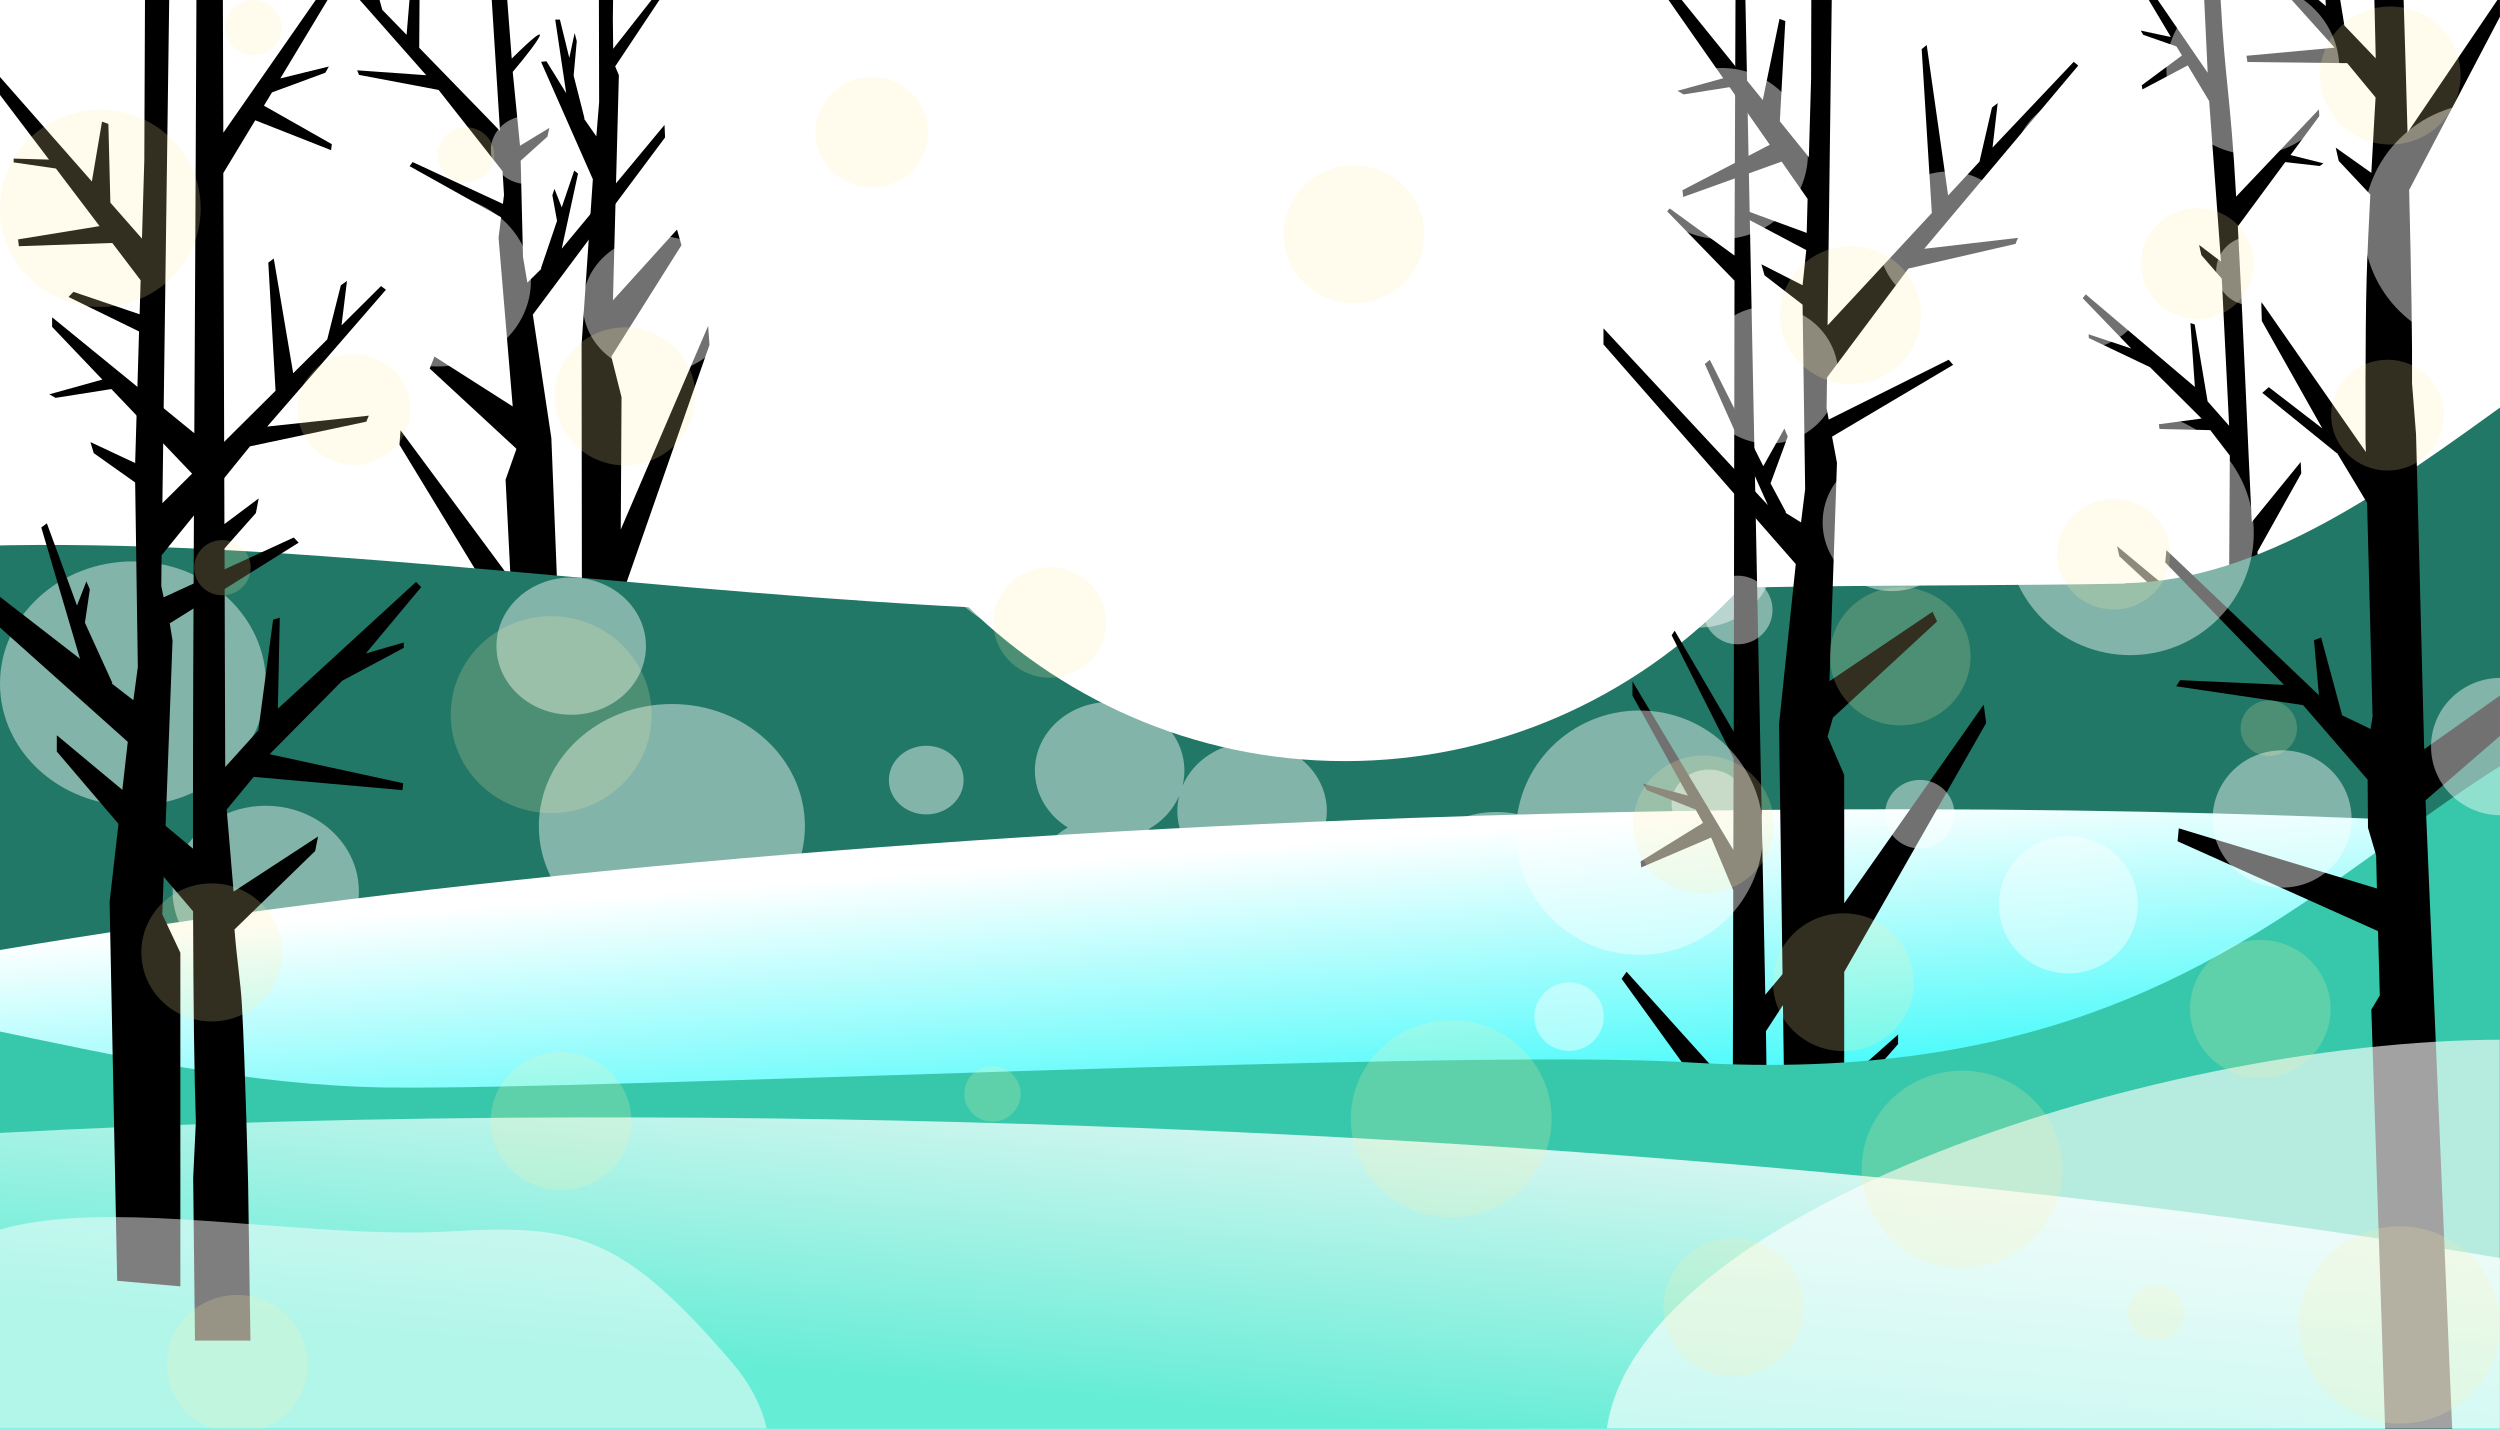 <svg width="700" xmlns="http://www.w3.org/2000/svg" viewBox="0 0 700 400" height="400">
<defs>
<clipPath id="clipPath4123" clipPathUnits="userSpaceOnUse">
<path opacity=".428" d="m205.95,28.976h1096.7v520.73h-1096.7z"/>
</clipPath>
<clipPath id="clipPath4054" clipPathUnits="userSpaceOnUse">
<path fill="#fff" d="m-606.48,908.88h531.64v160.53h-531.64z" transform="matrix(-1 .012 .009 1 0 0)"/>
</clipPath>
<clipPath id="clipPath4119" clipPathUnits="userSpaceOnUse">
<path opacity=".428" d="m-398.84,60.219h755.73v520.73h-755.73z"/>
</clipPath>
<clipPath id="clipPath4074" clipPathUnits="userSpaceOnUse">
<path opacity=".428" d="m18.305,0h620.41v400h-620.41z"/>
</clipPath>
<clipPath id="clipPath4062" clipPathUnits="userSpaceOnUse">
<path opacity=".428" d="m75.191,808.88h531.64v233.74h-531.64z" transform="matrix(1 -.012 .009 1 0 0)"/>
</clipPath>
<filter width="1.187" x="-.094" y="-.752" height="2.503" id="filter4020">
<feGaussianBlur stdDeviation="27.293"/>
</filter>
<filter width="1.576" x="-.288" y="-.382" height="1.764" id="filter4068">
<feGaussianBlur stdDeviation="47.399"/>
</filter>
<filter width="1.31" x="-.155" y="-.205" height="1.411" id="filter4084">
<feGaussianBlur stdDeviation="25.509"/>
</filter>
<filter width="1.586" x="-.293" y="-.388" height="1.777" id="filter4113">
<feGaussianBlur stdDeviation="48.228"/>
</filter>
<linearGradient gradientTransform="matrix(-1.385 .049 .066 1.246 861.61 535.16)" id="linearGradient3984" y1="273.24" y2="350.32" x1="466.41" gradientUnits="userSpaceOnUse" x2="462.88">
<stop offset="0" stop-color="#fff"/>
<stop offset="1" stop-color="#17f9f9"/>
</linearGradient>
<linearGradient gradientTransform="matrix(1.385 .049 -.066 1.246 -161.61 595.97)" id="linearGradient3766" y1="342.99" y2="254.89" x1="318.69" gradientUnits="userSpaceOnUse" x2="323.99">
<stop offset="0" stop-color="#66edd6"/>
<stop offset="1" stop-color="#f9f9f9"/>
</linearGradient>
</defs>
<g transform="translate(0 -652.36)">
<path fill="#fff" d="m0,652.36h700v400h-700z"/>
<path d="m601.66,652.36 6.188,10.375-8.438-1.812 .688,1.188 9.312,3.25 1.531,2.531-11.25,8.344 .188,1.156 12.688-6.719 6,10 3.312,44.927-6.125-4.656 .625,2.844 5.719,6.594 2.062,41.201-6.031-6.844-3.625-21.562-1.188-.344 1.25,17.875-30.562-25.938-.844,1.094 13.594,14.094-11.938-4 .062,1.062 17.125,8.156 14.438,14.375-11.969,1.594 .188,1.344 14.219,.312 5.469,7.125s-.197,42.477-.375,51.278l-31.179-25.903 .625,2.812 30.773,28.528c-.118,6.443-.508,2.959-.5,7.812 .02,11.63 .719,34.906 .719,34.906l1.156,30.969 9.5-.625-1.312-32.031-1.031-10.938c-.158-8.524 .244-41.802-.625-59.902l12.257-21.92-.156-3.188-13.7,16.82c-1.098-21.92-2.485-56.99-3.906-82.796l13.281-18 9.656,1.094 1.031-.75-9.219-2.312 8.062-10.906-.094-1.906-23.188,24.438c-1.592-28.797-3.083-31.852-4.344-55.052h-4.594l.969,20.375-13.969-20.375z"/>
<path d="m100.75,0 18.59,21.062-19.34-1.374l.531,1.281 22.281,4.219 17.906,22.75 .406,6.656-.312,2.5-25.281-11.719-.844,1.156 25.625,14.312-.719,5.719 3.969,47.25-21.906-13.969-1.344,3.344 24.219,22.406 .031,.219-3,8.5 1.406,27.812-30.812-41.625-.312,4.031 31.91,52.48 4,78.969 11.875-1.812-5.25-131.5-5.188-34.562 37.031-49.625-.156-3.5-28.781,34.656 4.562-21.031-1.062-.844-3.5,10.312-2.031-5.188-.594,1.781 1.312,7.188-4.531,13.344 .156,.062-3.938,3.875-1.219-7.188-.647-26.95 7.5-6.75 .531-2.438-8.219,5-2.04-20.675c7.912-9.344 12.272-16.161-.281-3.719l-.562-7.375-.69-9.031h-4.34l2.31,36.656-22.62-23.281 .09-13.375h-2.812l-.812,9.75-6.812-7-.75-2.75z" transform="translate(0 652.36)"/>
<path d="m151.5,17.324 14.5,32.864l-3.156,46.25 .219,175.09 10.031,1.75 .594-105.19 24.969-71.531-.375-5.312-24.469,57.031 .219-37.062-2.812-11.156v-.281l19.594-31.125-1.25-4.375-17.94,19.818 1.66-63.032-1.03-2.468 12.37-18.594h-2.21l-10.72,13.656-.1-8.406 .07-5.25h-3.969l.062,28.594-.781,9.594-3.438-4.938 .125-.094-3.044-11.989 .875-9.625-.594-2.312-1.5,6.969-2.625-10.719h-1.312l3.075,20.614-5.537-8.946z" transform="translate(0 652.36)"/>
<path fill="#217867" filter="url(#filter4020)" d="m163.38,972.44c-57.85,.1-108.51-40.16-159.13-37.42l-4.25,117.38h700l5.761-83.133c-107.14-18.13-251.29,8.985-401.88,3.641-48.539-1.723-95.056-.504-140.5-.426z" clip-path="url(#clipPath4054)" transform="matrix(-1.317 .029 .012 2.492 798.54 -1612.4)"/>
</g>
<g fill="#fff" transform="translate(0 -652.36)">
<path opacity=".442" d="m142.86,966.46c-11.559,0-20.929-8.62-20.929-19.234s9.37-19.215 20.929-19.215c11.559,0 20.929,8.601 20.929,19.215s-9.37,19.234-20.929,19.234zm115.88-15.21c-14.402,0-26.074-10.715-26.074-23.939s11.673-23.939 26.074-23.939c14.402,0 26.074,10.715 26.074,23.939s-11.673,23.939-26.074,23.939zm204.04-1.162c-5.779,0-10.454-4.31-10.454-9.617s4.675-9.598 10.454-9.598c5.779,0 10.475,4.291 10.475,9.598s-4.696,9.617-10.475,9.617zm-43.834-22.477c-14.401,0-26.074-10.734-26.074-23.958s11.673-23.939 26.074-23.939c14.402,0 26.074,10.715 26.074,23.939s-11.673,23.958-26.074,23.958zm-344.54-1.74c-14.401,0-26.074-10.734-26.074-23.958s11.673-23.939 26.074-23.939 26.074,10.715 26.074,23.939-11.673,23.958-26.074,23.958zm235.47-6.186c-11.559,0-20.929-8.601-20.929-19.215 0-6.947 4.029-13.027 10.043-16.403-5.567-3.454-9.22-9.301-9.22-15.934 0-10.614 9.37-19.215 20.929-19.215 11.559,0 20.929,8.601 20.929,19.215 0,1.473-.193,2.896-.535,4.274 3.05-7.148 10.623-12.204 19.489-12.204 11.559,0 20.929,8.601 20.929,19.215s-9.37,19.215-20.929,19.215c-11.559,0-20.929-8.601-20.929-19.215 0-1.476 .192-2.913 .535-4.293-1.677,3.935-4.722,7.235-8.602,9.411 5.567,3.454 9.22,9.301 9.22,15.934 0,10.614-9.37,19.215-20.929,19.215zm-121.75-1.818c-20.569,0-37.249-15.306-37.249-34.193s16.68-34.193 37.249-34.193 37.249,15.306 37.249,34.193-16.68,34.193-37.249,34.193zm290.4-30.819c-5.779,0-10.475-4.31-10.475-9.617 0-5.307 4.696-9.598 10.475-9.598 5.779,0 10.454,4.291 10.454,9.598s-4.675,9.617-10.454,9.617zm-219.17-6.655c-5.779,0-10.475-4.291-10.475-9.598s4.696-9.617 10.475-9.617c5.779,0 10.454,4.31 10.454,9.617 0,5.307-4.675,9.598-10.454,9.598zm-222.11-2.43c-20.569,0-37.249-15.31-37.249-34.2 0-18.887 16.68-34.212 37.249-34.212s37.228,15.325 37.228,34.212-16.659,34.193-37.228,34.193zm367.42-17.078c-11.559,0-20.929-8.62-20.929-19.234s9.37-19.215 20.929-19.215c11.559,0 20.929,8.601 20.929,19.215s-9.37,19.234-20.929,19.234zm-244.73-8.398c-11.559,0-20.929-8.601-20.929-19.215s9.37-19.215 20.929-19.215c11.559,0 20.929,8.601 20.929,19.215s-9.37,19.215-20.929,19.215zm135.78-20.883c-20.569,0-37.249-15.306-37.249-34.193s16.68-34.193 37.249-34.193 37.249,15.306 37.249,34.193-16.68,34.193-37.249,34.193zm179.74-3.506c-11.559,0-20.929-8.601-20.929-19.215s9.37-19.234 20.929-19.234c11.559,0 20.929,8.62 20.929,19.234s-9.37,19.215-20.929,19.215zm-107.94-8.492c-11.559,0-20.929-8.601-20.929-19.215s9.37-19.215 20.929-19.215c11.559,0 20.929,8.601 20.929,19.215s-9.37,19.215-20.929,19.215zm-311.44-28.61c-14.401,0-26.074-10.715-26.074-23.939s11.673-23.939 26.074-23.939c14.402,0 26.074,10.715 26.074,23.939s-11.673,23.939-26.074,23.939zm357.96-5.53c-5.779,0-10.475-4.291-10.475-9.598s4.696-9.617 10.475-9.617c5.779,0 10.454,4.31 10.454,9.617 0,5.307-4.675,9.598-10.454,9.598zm-229.92-28.62c-11.559,0-20.929-8.601-20.929-19.215s9.37-19.215 20.929-19.215c11.559,0 20.929,8.601 20.929,19.215s-9.37,19.215-20.929,19.215zm-61.553-1.875c-14.401,0-26.074-10.715-26.074-23.939s11.673-23.958 26.074-23.958c14.402,0 26.095,10.734 26.095,23.958s-11.693,23.939-26.095,23.939zm321.08-7.255c-20.569,0-37.228-15.325-37.228-34.212s16.659-34.193 37.228-34.193 37.249,15.306 37.249,34.193-16.68,34.212-37.249,34.212zm-193.71-11.15c-11.559,0-20.929-8.601-20.929-19.215s9.37-19.215 20.929-19.215c11.559,0 20.929,8.601 20.929,19.215s-9.37,19.215-20.929,19.215zm109.21-8.286c-5.779,0-10.454-4.291-10.454-9.598s4.675-9.617 10.454-9.617c5.779,0 10.475,4.31 10.475,9.617 0,5.307-4.696,9.598-10.475,9.598zm-44.781-15.766c-11.559,0-20.929-8.601-20.929-19.215s9.37-19.215 20.929-19.215c11.559,0 20.929,8.601 20.929,19.215s-9.37,19.215-20.929,19.215zm-166.45-8.548c-5.779,0-10.475-4.291-10.475-9.598s4.696-9.617 10.475-9.617c5.779,0 10.454,4.31 10.454,9.617s-4.675,9.598-10.454,9.598zm-61.59-23.91c-5.779,0-10.454-4.31-10.454-9.617 0-5.307 4.675-9.617 10.454-9.617 5.779,0 10.475,4.31 10.475,9.617 0,5.307-4.696,9.617-10.475,9.617zm378.56-8.47c-5.779,0-10.454-4.291-10.454-9.598s4.675-9.617 10.454-9.617c5.779,0 10.475,4.31 10.475,9.617s-4.696,9.598-10.475,9.598z"/>
<path filter="url(#filter4068)" d="m556,53c0,82.29-88.42,149-197.5,149s-197.5-66.71-197.5-149 88.42-149 197.5-149 197.5,66.71 197.5,149z" clip-path="url(#clipPath4074)" transform="matrix(.776 0 0 1.055 98.39 652.36)"/>
</g>
<g transform="translate(0 -652.36)">
<path fill="url(#linearGradient3984)" d="m536.69,878.95c57.846,.1 112.69,1.622 163.31,4.363v169.05h-700v-134.01c107.14-18.13 244.82-31.627 395.41-36.972 48.539-1.723 95.833-2.502 141.28-2.424z"/>
<path d="m485.94,0l-.28,71.562-18.13-13.187-.75,.781 18.88,19.438-.19,114.47-.03,11.82-16.53-28.29-.85,1.29 17.35,34.46-.07,25.66-28.25-47.22v3.97l15.53,28.03-12.53-3.34 .94,1.75 13.75,5.5 2.06,3.72-17.46,10.78 .15,1.69 19.59-8.38 6.19,14.78-.12,55.84-29.75-33.03-1.38,1.97 31.13,43.13-.1,42.5h9.82c-.01-1.76-.03-23.93-.03-25.69l21.31-24.25 14.4,2.47 1.63-1.03-13.69-4.1 12.94-14.75v-2.68l-36.63,32.46c-.05-11.21-.18-22.38-.37-33.4l21.12-32.31-1.21-1.82-20.1,23.94c-1.26-62.05-5.55-277.85-5.56-278.53h-2.78z" transform="translate(0 652.36)"/>
<path d="m467.19,0 15.312,21.906-12.812,3.531 1.719,1 12.875-2.031 11.25,16.125-24.438,12.719 .188,1.906 27.562-9.906 7.281,10.438-.25,9.531-17.094-6.281-1.25,1.438l18.22,9.655-1.03,9.844-11.53-5.875 .875,3.094 10.656,8.219 .719,51.656-1.156,9.312-4.375-2.719 .188-.094-4.344-8.125 4.812-13.094-.938-2.25-5.906,10.531-14.97-29.78-1.41,1.16 17.66,39.53-46.031-49.5v4.5l53.844,61.5-4.688,44.875 1.969,140.03 16.281,1.562v-72.281l39.75-69.688-.688-5.156-39.062,55.625v-35.906l-4.656-10.781 1.5-5.281 29.16-26.93-1.281-2.719-28.844,19.438 2.094-61.125-1.375-7.344 33.906-20.094-1.25-1.438-33.594,16.75-.594-3.188 .125-8.594 22.781-30.5 30-6.906 .656-1.688-26.219,3.062 43.125-51.312-1.281-1.031-22.719,24 1.438-12.438-1.594,1.219-3.5,15.156-8.781,9.469-6-42.125-1.406,1.156 2.844,45.875-29.188,31.469 1.16-91.109h-5.719l-.062,22.125-.625,21.906-8.125-10.062 1.531-28.062-1.625-.625-4.688,22.75-22.69-28.032z" transform="translate(0 652.36)"/>
<path fill="#37c8ab" filter="url(#filter4020)" d="m166.53,985.05c-57.85,.1-115.91-18.21-166.53-15.47v82.779h700l2.242-137.18c-107.14-18.13-108.74,67.865-259.33,62.521-48.539-1.723-230.94,7.273-276.39,7.351z" clip-path="url(#clipPath4062)" transform="matrix(1.317 .02 -.012 1.711 -99.003 -731.89)"/>
<path fill="url(#linearGradient3766)" d="m163.31,965.22c-57.84,.1-112.69,1.62-163.31,4.36v82.779h700v-47.746c-107.14-18.11-244.82-31.61-395.41-36.96-48.54-1.72-95.83-2.5-141.28-2.42z"/>
<path d="m40.594,0-.188,44.906-.656,21.906-8.844-10.062-.562-22.062-1.782-.626-2.843,16.75-25.719-29.25v5.032l13.719,18.094-9.891-.282v1.062l11.828,1.72 12.219,16.124-22.812,3.719 .218,1.907 26.157-.907 7.937,10.438-.281,9.531-18.532-6.281-1.375,1.438 19.75,9.656-1.094,36.844-12.531-5.875 .938,3.094 11.594,8.219 .75,51.656-1.25,9.312-6.094-4.719 .219-.094-7.688-16.875 1.375-9.344-.969-2.25-2.625,6.781-8.438-23.03-1.563,1.16 10.844,36.78-22.406-17.35v8.594l35.781,32-5.094,44.875 2.125,106.03 17.688,1.562v-93.406l-5.062-10.77 2.874-76.62-.781-4.85 36.094-22.59-1.375-1.44-36.438,16.75-.656-3.188 .094-8.594 24.75-30.5 32.562-6.906 .719-1.688-28.469,3.062 33.25-38.312-1.375-1.031-11.062,11 1.531-12.438-1.718,1.22-3.813,15.156-9.531,9.469-5.438-32.125-1.531,1.156 2.031,35.879-31.687,31.47 1.906-140.88z" transform="translate(0 652.36)"/>
<path d="m55,0c-.127,34.457-.37,77.142-.594,121.31l-39.812-32.469v2.688l14.062,14.75-14.844,4.125 1.75,1 15.625-2.469 23.156,24.281c-.177,36.791-.34,73.166-.312,104.41l-38.125-31.75v4.562l38.156,44.719c.084,25.792 .332,46.814 .781,58.938l-.75,15.656 .5,45.625h15.531l-.656-44.125s-.788-33.104-1.719-49.625c-.389-6.895-1.368-12.234-2.094-21.375l22.596-21.98 .812-4.062-23.656,15.438c-1.021-12.485-1.938-22.969-1.938-22.969l7.562-9.156 41.656,3.719 .219-1.938-37.406-8.125 20.312-20.562 17.25-9.219v-1.5l-10.625,3.062 15.5-18.562-1.438-1.469-38.688,35.5 .531-25.5-1.875,.594-4.125,30.969-9.281,10.281-.188-61.219 8.781-9.906 .781-4.094-9.594,7.188-.312-98.281 8.938-14.781 21.25,8.375 .188-1.688-19-10.781 2.25-3.719 14.938-5.5 1-1.75-13.592,3.339 13.219-21.969h-3.313l-25.875,37.188-.125-37.188z" transform="translate(0 652.36)"/>
<path d="m641.69,0 12,13.344-24.673,2.271 .25,1.75 27.954,.323 7.938,9.594s-.572,9.65-1.188,21.125l-9.97-7.063 .844,3.719 8.844,9.406c-.431,8.401-.852,17.01-1.031,23.344-.429,15.176-.312,45.531-.312,45.531l.094,3.219-29.288-42.067 .156,5.375 16.944,30.098-15-11.562-1.812,1.594 20.906,16.938v-.156l8.438,14.031 1.531,59.812-.562,3.5-7.953-3.839-5.887-21.789-2,.75 1.387,15.414-42.699-40.623-.344,3.438 33.262,34.294-29.086-1.328-1.125,1.719 35.558,5.279 18.074,20.873 .094,13.438 2.281,7.75 .219,9.281-55.469-16.844-.344,3.625 56.125,25.156 .5,18-2.375,3.969 3.86,117.31h18.78l-7.46-175.91 20.84-18.03v-11.31l-21.22,15.03-2.28-88.16-1.12-14.31c.1-11.131-.221-30.463-.812-54.125l25.43-48.498v-4.687h-.72l-25.16,37.125c-.31-11.611-.69-24.219-1.09-37.125h-8.188l.375,16.344-8.78-9.188-1.16-7.156h-4.12l.09,1.688-2.03-1.688z" transform="translate(0 652.36)"/>
</g>
<g fill="#fff" transform="translate(0 -652.36)">
<path opacity=".702" filter="url(#filter4084)" d="m542.05,53c-49.64,45.9-70.68,50.61-128.61,47.88-103.45-4.867-252.44,34.41-252.44-47.88s88.424-149 197.5-149 251.06,86.574 183.55,149z" clip-path="url(#clipPath4123)" transform="matrix(.61 0 0 -.768 -125.64 1074.6)"/>
<path opacity=".793" filter="url(#filter4113)" d="m556,53c0,82.29-88.42,149-197.5,149s-271.99-66.71-271.99-149c-.003-82.29 162.91-149 271.99-149s197.5,66.71 197.5,149z" clip-path="url(#clipPath4119)" transform="matrix(.926 0 0 -.768 369.43 1098.6)"/>
</g>
<g transform="translate(0 -652.36)">
<path opacity=".442" fill="#fff" d="m433.84,0c-1.42,1.672-2.28,3.834-2.28,6.188 0,5.306 4.35,9.594 9.72,9.594s9.72-4.287 9.72-9.594c0-2.353-.86-4.515-2.28-6.188h-14.88zm182.69,0c-6.03,4.354-9.94,11.395-9.94,19.344 0,13.224 10.85,23.937 24.22,23.937 13.38,0 24.22-10.713 24.22-23.937 0-7.949-3.94-14.99-9.97-19.344h-28.53zm-134.53,19.031c-13.38,0-24.22,10.745-24.22,23.969s10.84,23.938 24.22,23.938 24.22-10.714 24.22-23.938-10.84-23.969-24.22-23.969zm101.31,7.938c-10.73,0-19.43,8.605-19.43,19.219 0,6.633 3.39,12.483 8.56,15.937-3.61,2.176-6.45,5.471-8,9.406 .32-1.38 .5-2.805 .5-4.281 0-10.614-8.7-19.219-19.44-19.219s-19.44,8.605-19.44,19.219 8.7,19.219 19.44,19.219c8.23,0 15.26-5.071 18.09-12.219-.31,1.378-.5,2.808-.5,4.281 0,10.614 8.71,19.219 19.44,19.219 10.74,0 19.44-8.605 19.44-19.219 0-6.633-3.39-12.484-8.56-15.937 5.58-3.376 9.34-9.46 9.34-16.406 0-10.614-8.7-19.219-19.44-19.219zm113.07,1.812c-19.11,0-34.6,15.332-34.6,34.219s15.49,34.188 34.6,34.188c1.22,0 2.43-.065 3.62-.188v-68.031c-1.19-.123-2.4-.188-3.62-.188zm-269.72,30.844c-5.37,0-9.69,4.287-9.69,9.594s4.32,9.593 9.69,9.593c5.36,0 9.75-4.286 9.75-9.593s-4.39-9.594-9.75-9.594zm203.56,6.625c-5.37,0-9.69,4.318-9.69,9.625s4.32,9.594 9.69,9.594 9.75-4.287 9.75-9.594-4.38-9.625-9.75-9.625zm-134.94,19.531c-10.73,0-19.44,8.605-19.44,19.219 0,10.61 8.71,19.22 19.44,19.22 10.74,0 19.44-8.61 19.44-19.22 0-10.614-8.7-19.219-19.44-19.219zm101.19,29.279c-19.11,0-34.59,15.3-34.59,34.19s15.48,34.19 34.59,34.19c19.1,0 34.59-15.3 34.59-34.19s-15.49-34.19-34.59-34.19zm-166.94,3.5c-10.73,0-19.44,8.61-19.44,19.22s8.71,19.25 19.44,19.25c10.74,0 19.44-8.64 19.44-19.25s-8.7-19.22-19.44-19.22zm100.25,8.5c-10.73,0-19.44,8.61-19.44,19.22s8.71,19.22 19.44,19.22c10.74,0 19.44-8.61 19.44-19.22s-8.7-19.22-19.44-19.22zm-43.22,34.13c-5.37,0-9.68,4.28-9.68,9.59s4.31,9.63 9.68,9.63 9.75-4.32 9.75-9.63-4.38-9.59-9.75-9.59zm213.44,28.62c-10.68,.07-19.31,8.65-19.31,19.22s8.63,19.15 19.31,19.22v-38.44zm-240.94,9.13c-19.1,0-34.59,15.33-34.59,34.22 0,18.88 15.49,34.18 34.59,34.18 19.11,0 34.6-15.3 34.6-34.18 0-18.89-15.49-34.22-34.6-34.22zm179.94,11.15c-10.74,0-19.47,8.61-19.47,19.22 0,10.62 8.73,19.22 19.47,19.22s19.44-8.6 19.44-19.22c0-10.61-8.7-19.22-19.44-19.22zm-101.44,8.29c-5.37,0-9.75,4.28-9.75,9.59s4.38,9.62 9.75,9.62 9.69-4.31 9.69-9.62-4.32-9.59-9.69-9.59zm41.56,15.74c-10.73,0-19.43,8.61-19.43,19.22 0,10.62 8.7,19.22 19.43,19.22 10.74,0 19.47-8.6 19.47-19.22 0-10.61-8.73-19.22-19.47-19.22zm-139.78,40.97c-5.36,0-9.72,4.29-9.72,9.6 0,5.3 4.36,9.59 9.72,9.59 5.37,0 9.72-4.29 9.72-9.59 0-5.31-4.35-9.6-9.72-9.6z" transform="translate(0 652.36)"/>
<path opacity=".197" fill="#fea" d="m73.297,1052.4c7.486-2.746 12.842-9.805 12.842-18.094 0-10.671-8.869-19.344-19.745-19.344s-19.681,8.673-19.681,19.344c0,8.284 5.315,15.345 12.778,18.094h13.805zm598.61-1.438c15.533,0 28.092-12.353 28.092-27.594 0-15.24-12.559-27.625-28.092-27.625s-28.125,12.385-28.125,27.625 12.592,27.594 28.125,27.594zm-186.47-13.219c10.876,0 19.681-8.673 19.681-19.344s-8.805-19.313-19.681-19.313-19.681,8.642-19.681,19.313 8.805,19.344 19.681,19.344zm118.28-10.094c4.364,0 7.866-3.437 7.866-7.719 0-4.282-3.502-7.75-7.866-7.75-4.364,0-7.962,3.468-7.962,7.75 0,4.282 3.598,7.719 7.962,7.719zm-54.323-20.312c15.533,0 28.092-12.353 28.092-27.594 0-15.24-12.559-27.594-28.092-27.594s-28.125,12.353-28.125,27.594c0,15.24 12.592,27.594 28.125,27.594zm-143.04-14.13c15.533,0 28.092-12.353 28.092-27.594 0-15.24-12.559-27.594-28.092-27.594s-28.125,12.353-28.125,27.594c0,15.24 12.592,27.594 28.125,27.594zm-249.27-7.625c10.876,0 19.681-8.673 19.681-19.344s-8.805-19.312-19.681-19.312-19.681,8.642-19.681,19.312c0,10.671 8.805,19.344 19.681,19.344zm120.81-19.156c4.364,0 7.898-3.53 7.898-7.812s-3.534-7.719-7.898-7.719-7.898,3.437-7.898,7.719 3.534,7.812 7.898,7.812zm354.99-12.219c10.876,0 19.681-8.673 19.681-19.344s-8.805-19.312-19.681-19.312-19.681,8.642-19.681,19.312c0,10.671 8.805,19.344 19.681,19.344zm-115.71-7.531c10.404-.515 18.686-8.913 18.686-19.25 0-10.671-8.805-19.344-19.681-19.344s-19.745,8.673-19.745,19.344 8.869,19.25 19.745,19.25c.34,0 .66,.017 .995,0zm-457.92-8.312c10.876,0 19.745-8.673 19.745-19.344s-8.869-19.313-19.745-19.313-19.681,8.642-19.681,19.313 8.805,19.344 19.681,19.344zm417.73-35.812c10.876,0 19.681-8.642 19.681-19.312 0-10.671-8.805-19.344-19.681-19.344s-19.681,8.673-19.681,19.344 8.805,19.312 19.681,19.312zm-322.66-22.531c15.533,0 28.125-12.291 28.125-27.531s-12.591-27.594-28.125-27.594c-15.533,0-28.125,12.353-28.125,27.594 0,15.24 12.592,27.531 28.125,27.531zm480.94-16c4.364,0 7.898-3.468 7.898-7.75 0-4.282-3.534-7.812-7.898-7.812-4.364,0-7.898,3.53-7.898,7.812 0,4.282 3.534,7.75 7.898,7.75zm-103.19-8.563c10.876,0 19.681-8.673 19.681-19.344s-8.805-19.312-19.681-19.312-19.681,8.642-19.681,19.312c0,10.671 8.805,19.344 19.681,19.344zm-238.13-13.344c8.729,0 15.796-6.936 15.796-15.5s-7.067-15.469-15.796-15.469-15.796,6.904-15.796,15.469c0,8.564 7.067,15.5 15.796,15.5zm297.91-19.094c8.729,0 15.764-6.936 15.764-15.5s-7.035-15.469-15.764-15.469-15.86,6.904-15.86,15.469c0,8.564 7.131,15.5 15.86,15.5zm-529.62-3.969c4.364,0 7.962-3.468 7.962-7.75 0-4.282-3.598-7.719-7.962-7.719s-7.866,3.437-7.866,7.719c0,4.282 3.502,7.75 7.866,7.75zm606.28-34.938c8.729,0 15.796-6.967 15.796-15.531 0-8.564-7.067-15.5-15.796-15.5-8.729,0-15.796,6.936-15.796,15.5s7.067,15.531 15.796,15.531zm-493.5-1.438c10.876,0 19.681-8.673 19.681-19.344s-8.805-19.312-19.681-19.312-19.681,8.642-19.681,19.312c0,10.671 8.805,19.344 19.681,19.344zm-75.93-.125c8.729,0 15.796-6.967 15.796-15.531 0-8.564-7.067-15.5-15.796-15.5-8.729,0-15.796,6.936-15.796,15.5s7.067,15.531 15.796,15.531zm419.11-22.656c10.876,0 19.681-8.642 19.681-19.312 0-10.671-8.805-19.281-19.681-19.281s-19.745,8.611-19.745,19.281c0,10.671 8.869,19.312 19.745,19.312zm97.088-18.219c8.729,0 15.796-6.936 15.796-15.5s-7.067-15.531-15.796-15.531c-8.729,0-15.796,6.967-15.796,15.531 0,8.564 7.067,15.5 15.796,15.5zm-587.18-3.375c15.533,0 28.092-12.353 28.092-27.594 0-15.24-12.559-27.594-28.092-27.594s-28.125,12.353-28.125,27.594c0,15.24 12.591,27.594 28.125,27.594zm352.04-1.062c10.404-.515 18.653-8.913 18.653-19.25 0-10.671-8.805-19.344-19.681-19.344s-19.681,8.673-19.681,19.344 8.805,19.25 19.681,19.25c.34,0 .692,.017 1.027,0zm-135.97-32.375c8.729,0 15.764-6.904 15.764-15.469 0-8.564-7.035-15.5-15.764-15.5-8.729,0-15.86,6.936-15.86,15.5s7.131,15.469 15.86,15.469zm-113.72-1.375c4.364,0 7.93-3.468 7.93-7.75 0-4.282-3.566-7.75-7.93-7.75s-7.898,3.468-7.898,7.75c0,4.282 3.534,7.75 7.898,7.75zm538.83-10.656c10.876,0 19.681-8.673 19.681-19.344s-8.805-19.312-19.681-19.312-19.681,8.642-19.681,19.312c0,10.671 8.805,19.344 19.681,19.344zm-598.34-25.02c4.364,0 7.898-3.468 7.898-7.75s-3.534-7.75-7.898-7.75-7.898,3.468-7.898,7.75 3.534,7.75 7.898,7.75z"/>
</g>
</svg>
